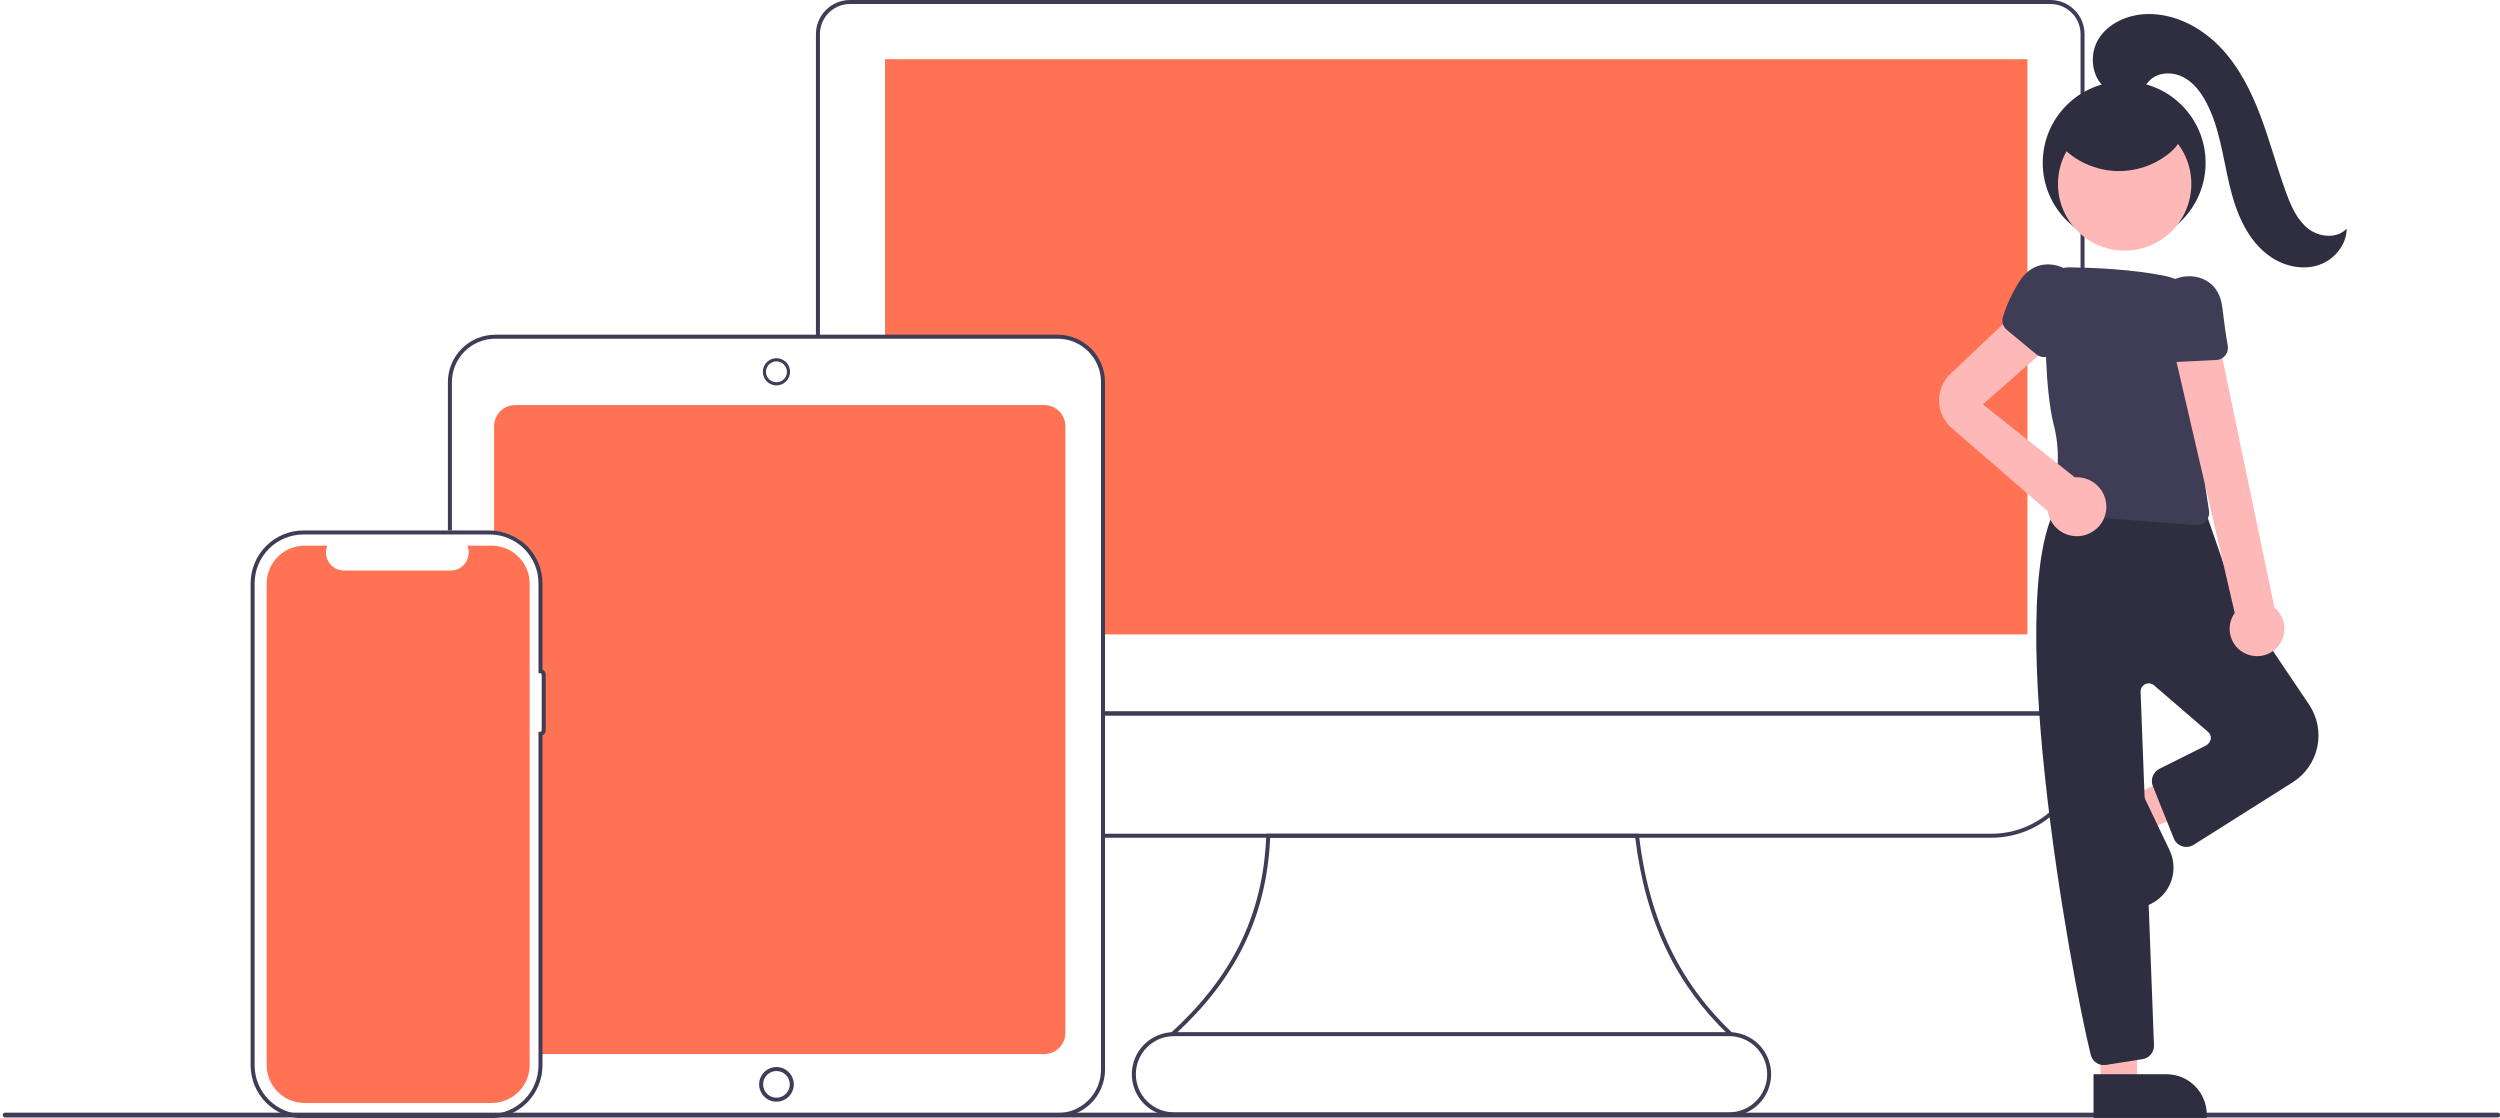<svg width="921" height="412" viewBox="0 0 921 412" fill="none" xmlns="http://www.w3.org/2000/svg">
<g clip-path="url(#clip0_6_261)">
<path d="M384.72 149.231H189.786C187.727 149.234 185.753 150.053 184.297 151.509C182.841 152.965 182.022 154.939 182.019 156.998V195.724C191.743 195.952 198.054 203.976 199.584 213.717V248.823H200.322C200.44 248.824 200.552 248.87 200.635 248.953C200.718 249.036 200.765 249.149 200.765 249.266V267.947C200.765 268.064 200.718 268.177 200.635 268.26C200.552 268.343 200.44 268.39 200.322 268.39H199.584V381.299C199.584 383.78 199.559 388.306 199.559 388.306H384.72C386.779 388.304 388.753 387.485 390.209 386.029C391.665 384.572 392.484 382.598 392.487 380.539V156.998C392.484 154.939 391.665 152.965 390.209 151.509C388.753 150.053 386.779 149.234 384.72 149.231V149.231Z" fill="#FF4117" fill-opacity="0.74"/>
<path d="M746.9 21.81V233.711H405.969V140.415C405.965 136.179 404.28 132.118 401.285 129.122C398.289 126.127 394.228 124.442 389.991 124.438H326.052V21.81H746.9Z" fill="#FF4117" fill-opacity="0.74"/>
<path d="M767.949 263.583H406.35V262.107H766.473V12.552C766.469 9.615 765.301 6.8 763.225 4.724C761.149 2.648 758.334 1.48 755.398 1.477H313.139C310.203 1.48 307.388 2.648 305.311 4.724C303.235 6.8 302.067 9.615 302.064 12.552V123.481H300.587V12.552C300.591 9.224 301.915 6.033 304.268 3.68C306.621 1.327 309.811 0.004 313.139 0H755.398C758.726 0.004 761.916 1.327 764.269 3.68C766.622 6.033 767.946 9.224 767.949 12.552V263.583Z" fill="#3F3D56"/>
<path d="M733.687 308.621H406.35V307.145H733.687C742.379 307.135 750.713 303.678 756.859 297.531C763.005 291.385 766.463 283.051 766.473 274.359V263.583H406.35V262.107H767.949V274.359C767.939 283.443 764.326 292.152 757.903 298.575C751.479 304.998 742.771 308.611 733.687 308.621V308.621Z" fill="#3F3D56"/>
<path d="M636.539 380.978C618.291 363.456 606.287 340.593 602.428 308.621H467.939C466.571 338.533 454.643 360.966 433.126 380.899L430.853 380.978C453.052 360.86 465.28 338.262 466.494 307.854L466.522 307.145H603.741L603.818 307.798C607.607 340.311 619.863 363.321 638.56 380.859L636.539 380.978Z" fill="#3F3D56"/>
<path d="M389.634 411.524H182.461V410.048H389.634C393.87 410.043 397.931 408.358 400.926 405.363C403.922 402.368 405.606 398.307 405.611 394.071V140.754C405.606 136.519 403.922 132.458 400.926 129.462C397.931 126.467 393.87 124.782 389.634 124.778H182.461C178.225 124.782 174.164 126.467 171.169 129.462C168.174 132.458 166.489 136.519 166.484 140.754V195.422H165.008V140.754C165.013 136.127 166.854 131.691 170.126 128.419C173.398 125.147 177.834 123.306 182.461 123.301H389.634C394.262 123.306 398.698 125.147 401.97 128.419C405.242 131.691 407.083 136.127 407.088 140.754V394.071C407.083 398.698 405.242 403.134 401.97 406.406C398.698 409.678 394.262 411.519 389.634 411.524V411.524Z" fill="#3F3D56"/>
<path d="M286.048 141.983C285.058 141.983 284.09 141.689 283.266 141.139C282.443 140.589 281.801 139.807 281.422 138.892C281.043 137.977 280.944 136.971 281.137 135.999C281.33 135.028 281.807 134.136 282.507 133.436C283.208 132.736 284.1 132.259 285.071 132.066C286.042 131.872 287.049 131.972 287.964 132.35C288.878 132.729 289.66 133.371 290.211 134.194C290.761 135.018 291.054 135.986 291.054 136.976C291.053 138.303 290.525 139.576 289.586 140.515C288.648 141.453 287.375 141.981 286.048 141.983V141.983ZM286.048 133.127C285.286 133.127 284.542 133.352 283.909 133.775C283.276 134.198 282.783 134.8 282.491 135.503C282.2 136.206 282.124 136.98 282.272 137.727C282.421 138.474 282.788 139.16 283.326 139.698C283.864 140.236 284.55 140.603 285.297 140.752C286.044 140.9 286.818 140.824 287.521 140.532C288.224 140.241 288.825 139.748 289.248 139.115C289.671 138.482 289.897 137.737 289.897 136.976C289.896 135.955 289.49 134.977 288.768 134.255C288.047 133.534 287.068 133.128 286.048 133.127V133.127Z" fill="#3F3D56"/>
<path d="M286.048 405.864C284.784 405.864 283.549 405.49 282.499 404.788C281.448 404.086 280.629 403.088 280.146 401.921C279.662 400.753 279.536 399.469 279.782 398.23C280.029 396.991 280.637 395.852 281.53 394.959C282.424 394.065 283.562 393.457 284.801 393.21C286.041 392.964 287.325 393.09 288.492 393.574C289.66 394.057 290.657 394.876 291.359 395.927C292.061 396.977 292.436 398.212 292.436 399.476C292.434 401.17 291.761 402.793 290.563 403.991C289.365 405.189 287.741 405.863 286.048 405.864V405.864ZM286.048 394.564C285.076 394.564 284.127 394.852 283.319 395.392C282.511 395.932 281.882 396.699 281.51 397.596C281.138 398.494 281.041 399.482 281.23 400.434C281.42 401.387 281.888 402.262 282.575 402.949C283.262 403.636 284.137 404.104 285.09 404.293C286.042 404.483 287.03 404.386 287.928 404.014C288.825 403.642 289.592 403.013 290.132 402.205C290.672 401.397 290.96 400.447 290.96 399.476C290.958 398.174 290.44 396.925 289.519 396.004C288.598 395.084 287.35 394.566 286.048 394.564V394.564Z" fill="#3F3D56"/>
<path d="M180.381 411.952H111.801C106.638 411.946 101.688 409.893 98.037 406.242C94.387 402.591 92.333 397.642 92.327 392.479V214.895C92.333 209.732 94.387 204.782 98.037 201.132C101.688 197.481 106.638 195.428 111.801 195.422H180.381C185.544 195.428 190.493 197.481 194.144 201.132C197.795 204.782 199.848 209.732 199.854 214.895V246.674C200.204 246.82 200.502 247.067 200.713 247.382C200.923 247.697 201.035 248.068 201.036 248.447L201.035 269.125C201.035 269.504 200.923 269.874 200.712 270.19C200.502 270.505 200.204 270.751 199.854 270.897V392.479C199.848 397.642 197.794 402.592 194.144 406.242C190.493 409.893 185.543 411.946 180.381 411.952V411.952ZM111.801 196.898C107.029 196.904 102.455 198.802 99.081 202.175C95.707 205.549 93.809 210.123 93.804 214.895V392.479C93.809 397.25 95.707 401.824 99.081 405.198C102.455 408.572 107.029 410.47 111.801 410.475H180.381C185.152 410.47 189.726 408.572 193.1 405.198C196.474 401.825 198.372 397.25 198.377 392.479V269.568H199.116C199.233 269.568 199.346 269.521 199.429 269.438C199.512 269.355 199.559 269.242 199.559 269.125L199.559 248.447C199.559 248.329 199.512 248.216 199.429 248.133C199.346 248.05 199.233 248.003 199.116 248.003H198.377V214.895C198.372 210.123 196.474 205.549 193.1 202.175C189.726 198.802 185.152 196.904 180.381 196.898H111.801Z" fill="#3F3D56"/>
<path d="M181.137 201.034H172.185C172.596 202.043 172.753 203.138 172.642 204.223C172.531 205.307 172.155 206.348 171.547 207.252C170.939 208.157 170.118 208.898 169.156 209.411C168.194 209.923 167.12 210.192 166.03 210.192H126.742C125.652 210.192 124.578 209.923 123.616 209.411C122.654 208.898 121.833 208.157 121.225 207.252C120.617 206.348 120.241 205.307 120.13 204.223C120.019 203.138 120.176 202.043 120.587 201.034H112.226C108.516 201.034 104.957 202.508 102.333 205.132C99.709 207.756 98.235 211.314 98.235 215.025V392.349C98.235 396.059 99.709 399.618 102.333 402.242C104.957 404.866 108.516 406.34 112.226 406.34H181.137C184.847 406.34 188.406 404.866 191.03 402.242C193.654 399.618 195.128 396.059 195.128 392.349V215.025C195.128 211.314 193.654 207.756 191.03 205.132C188.406 202.508 184.847 201.034 181.137 201.034V201.034Z" fill="#FF4117" fill-opacity="0.74"/>
<path d="M920.23 411.663H1.879C1.763 411.664 1.649 411.641 1.542 411.597C1.435 411.553 1.338 411.488 1.256 411.407C1.174 411.325 1.109 411.228 1.064 411.121C1.02 411.014 0.997 410.9 0.997 410.784C0.997 410.668 1.02 410.554 1.064 410.447C1.109 410.34 1.174 410.243 1.256 410.161C1.338 410.08 1.435 410.015 1.542 409.971C1.649 409.927 1.763 409.905 1.879 409.905H920.23C920.345 409.905 920.46 409.927 920.567 409.971C920.674 410.015 920.771 410.08 920.853 410.161C920.935 410.243 921 410.34 921.045 410.447C921.089 410.554 921.112 410.668 921.112 410.784C921.112 410.9 921.089 411.014 921.045 411.121C921 411.228 920.935 411.325 920.853 411.407C920.771 411.488 920.674 411.553 920.567 411.597C920.46 411.641 920.345 411.664 920.23 411.663V411.663Z" fill="#3F3D56"/>
<path d="M636.995 411.249H432.478C430.441 411.251 428.423 410.851 426.541 410.073C424.658 409.294 422.947 408.152 421.506 406.712C420.065 405.272 418.922 403.563 418.142 401.681C417.362 399.799 416.961 397.781 416.961 395.744C416.961 393.707 417.362 391.69 418.142 389.808C418.922 387.926 420.065 386.216 421.506 384.776C422.947 383.336 424.658 382.194 426.541 381.416C428.423 380.638 430.441 380.238 432.478 380.239H636.995C641.105 380.243 645.046 381.878 647.951 384.785C650.856 387.692 652.488 391.634 652.488 395.744C652.488 399.854 650.856 403.796 647.951 406.703C645.046 409.611 641.105 411.246 636.995 411.249ZM432.478 381.716C428.758 381.716 425.189 383.194 422.559 385.825C419.928 388.456 418.45 392.024 418.45 395.744C418.45 399.465 419.928 403.033 422.559 405.664C425.189 408.295 428.758 409.773 432.478 409.773H636.995C640.716 409.773 644.284 408.295 646.915 405.664C649.546 403.033 651.024 399.465 651.024 395.744C651.024 392.024 649.546 388.456 646.915 385.825C644.284 383.194 640.716 381.716 636.995 381.716H432.478Z" fill="#3F3D56"/>
<path d="M785.495 293.196L791.223 305.172L840.14 288.778L831.686 271.103L785.495 293.196Z" fill="#FFB8B8"/>
<path d="M791.149 333.586L773.148 295.949L787.689 288.994L799.268 313.201C800.971 316.763 801.19 320.856 799.876 324.579C798.562 328.302 795.823 331.351 792.261 333.054L791.149 333.586V333.586Z" fill="#2F2E41"/>
<path d="M773.964 400.141L787.231 399.693L787.789 348.049L772.237 348.967L773.964 400.141Z" fill="#FFB8B8"/>
<path d="M812.974 411.857H771.253V395.738H798.087C802.035 395.738 805.822 397.306 808.614 400.098C811.406 402.89 812.974 406.676 812.974 410.625V411.857V411.857Z" fill="#2F2E41"/>
<path d="M775.055 392.383C773.943 392.383 772.862 392.01 771.987 391.324C771.111 390.637 770.491 389.677 770.225 388.597C762.957 359.396 735.914 212.264 759.828 183.367L760.036 183.115L760.353 183.035C762.032 182.61 793.678 172.812 812.247 188.105L812.464 188.284L822.798 218.199L850.657 259.554C852.182 261.818 853.238 264.366 853.761 267.046C854.284 269.727 854.263 272.484 853.7 275.157C853.138 277.829 852.045 280.361 850.485 282.602C848.926 284.844 846.933 286.75 844.624 288.207L808.042 311.293C807.158 311.826 806.131 312.074 805.101 312.001C804.071 311.929 803.089 311.54 802.289 310.888C801.617 310.331 801.1 309.611 800.788 308.796L793.1 289.576C792.642 288.411 792.634 287.116 793.079 285.946C793.524 284.775 794.39 283.813 795.507 283.247L812.646 274.677C813.115 274.418 813.522 274.06 813.838 273.628C814.155 273.195 814.372 272.699 814.476 272.173C814.523 271.698 814.454 271.218 814.274 270.775C814.095 270.332 813.811 269.94 813.447 269.63L793.552 252.479C793.109 252.097 792.565 251.853 791.986 251.777C791.407 251.7 790.818 251.794 790.292 252.048C789.766 252.301 789.325 252.702 789.023 253.203C788.722 253.703 788.573 254.28 788.595 254.864L793.527 385.067C793.573 386.289 793.169 387.486 792.392 388.431C791.615 389.376 790.519 390.003 789.31 390.195L775.854 392.319C775.59 392.362 775.323 392.383 775.055 392.383Z" fill="#2F2E41"/>
<path d="M809.376 193.413C809.264 193.413 809.15 193.408 809.037 193.4L759.421 189.725C758.732 189.675 758.064 189.467 757.469 189.117C756.874 188.767 756.367 188.284 755.988 187.707C755.61 187.129 755.369 186.472 755.286 185.787C755.202 185.101 755.278 184.406 755.507 183.754C758.559 174.955 758.933 165.448 756.583 156.436C753.351 143.694 753.275 120.003 753.517 107.015C753.572 104.813 754.455 102.713 755.99 101.134C757.525 99.554 759.599 98.611 761.798 98.493L761.798 98.476L762.798 98.488C770.881 98.601 785.714 99.178 797.851 101.703C801.942 102.55 805.622 104.764 808.287 107.981C810.951 111.198 812.441 115.226 812.511 119.403C812.786 131.461 812.826 147.782 811.458 157.06C810.303 164.887 812.436 179.918 813.809 188.182C813.915 188.825 813.881 189.484 813.707 190.113C813.533 190.742 813.225 191.325 812.803 191.823C812.381 192.32 811.856 192.72 811.265 192.995C810.673 193.269 810.029 193.412 809.376 193.413H809.376Z" fill="#3F3D56"/>
<path d="M827.089 240.71C825.767 240.077 824.6 239.162 823.67 238.029C822.74 236.897 822.07 235.574 821.707 234.154C821.344 232.734 821.296 231.252 821.568 229.812C821.839 228.371 822.423 227.008 823.278 225.818L800.363 127H817.687L837.912 223.871C839.816 225.44 841.078 227.653 841.459 230.091C841.84 232.529 841.314 235.022 839.98 237.098C838.646 239.173 836.597 240.688 834.221 241.353C831.845 242.019 829.307 241.79 827.089 240.71H827.089Z" fill="#FFB8B8"/>
<path d="M718.559 137.705L745.994 111.752L756.33 126.222L730.49 148.961L764.377 175.872C764.622 175.855 764.866 175.834 765.115 175.834C767.201 175.832 769.242 176.431 770.996 177.559C772.75 178.687 774.142 180.296 775.005 182.195C775.868 184.093 776.166 186.2 775.863 188.263C775.561 190.326 774.67 192.258 773.298 193.828C771.925 195.399 770.13 196.54 768.126 197.117C766.122 197.693 763.994 197.68 761.997 197.079C760.001 196.478 758.219 195.314 756.867 193.727C755.514 192.14 754.647 190.197 754.37 188.13L754.263 188.237L718.993 157.671C717.572 156.438 716.424 154.922 715.624 153.219C714.823 151.517 714.389 149.665 714.348 147.784C714.307 145.903 714.661 144.035 715.386 142.299C716.111 140.563 717.192 138.998 718.559 137.705V137.705Z" fill="#FFB8B8"/>
<path d="M802.188 133.332C801.34 133.335 800.509 133.096 799.791 132.644C799.073 132.192 798.499 131.545 798.136 130.778C795.95 126.163 794.445 121.255 793.668 116.208C792.478 107.964 798.21 103.06 804.04 101.991C809.711 100.952 816.618 103.445 818.383 111.374C818.531 112.045 818.646 112.723 818.725 113.406C819.432 119.417 820.098 124.092 820.703 127.302C820.821 127.933 820.804 128.582 820.65 129.206C820.497 129.829 820.212 130.413 819.814 130.917C819.416 131.421 818.915 131.834 818.344 132.128C817.773 132.422 817.146 132.591 816.504 132.622L802.418 133.326C802.341 133.33 802.265 133.332 802.188 133.332Z" fill="#3F3D56"/>
<path d="M782.544 89.981C799.112 89.981 812.544 76.55 812.544 59.981C812.544 43.413 799.112 29.982 782.544 29.982C765.975 29.982 752.544 43.413 752.544 59.981C752.544 76.55 765.975 89.981 782.544 89.981Z" fill="#2F2E41"/>
<path d="M782.725 92.33C796.29 92.33 807.286 81.334 807.286 67.769C807.286 54.204 796.29 43.208 782.725 43.208C769.16 43.208 758.164 54.204 758.164 67.769C758.164 81.334 769.16 92.33 782.725 92.33Z" fill="#FFB8B8"/>
<path d="M739.132 121.379C738.505 120.808 738.053 120.07 737.83 119.252C737.606 118.434 737.62 117.569 737.87 116.758C739.376 111.879 741.583 107.244 744.42 102.998C749.113 96.116 756.653 96.374 761.672 99.525C766.555 102.59 769.963 109.094 765.907 116.133C765.563 116.728 765.189 117.305 764.786 117.862C761.246 122.771 758.578 126.667 756.856 129.443C756.517 129.988 756.065 130.455 755.531 130.811C754.996 131.167 754.392 131.404 753.758 131.507C753.124 131.61 752.475 131.576 751.856 131.407C751.236 131.238 750.66 130.938 750.166 130.528L739.305 121.53C739.246 121.481 739.188 121.431 739.132 121.379Z" fill="#3F3D56"/>
<path d="M776.717 33.189C770.68 29.587 769.373 20.617 772.969 14.577C776.566 8.537 783.834 5.386 790.861 5.179C800.898 4.882 810.591 9.88 817.617 17.054C824.643 24.228 829.279 33.411 832.811 42.81C836.344 52.21 838.88 61.958 842.361 71.377C844.148 76.21 846.347 81.173 850.434 84.311C854.52 87.45 861.016 88.016 864.51 84.228C864.497 90.289 859.85 95.799 854.087 97.676C848.323 99.552 841.804 98.135 836.751 94.787C827.987 88.978 823.755 78.376 821.336 68.143C818.917 57.91 817.726 47.188 812.862 37.865C810.847 34.002 808.086 30.333 804.201 28.363C800.315 26.392 795.139 26.521 792.014 29.556C790.566 30.962 789.629 32.879 787.986 34.051C786.947 34.701 785.772 35.105 784.553 35.232C783.333 35.359 782.101 35.206 780.95 34.783C778.657 33.921 776.511 32.71 774.588 31.194" fill="#2F2E41"/>
<path d="M757.075 51.174C759.442 54.356 762.428 57.027 765.855 59.024C769.282 61.022 773.077 62.304 777.013 62.796C780.949 63.287 784.943 62.976 788.755 61.883C792.568 60.789 796.119 58.934 799.196 56.431C801.581 54.491 803.796 51.817 803.646 48.746C803.493 45.601 800.922 43.131 798.297 41.391C791.392 36.852 783.087 34.944 774.893 36.014C770.218 36.642 765.529 38.346 762.219 41.706C758.908 45.066 757.258 50.291 758.966 54.688" fill="#2F2E41"/>
</g>
<defs>
<clipPath id="clip0_6_261">
<rect width="922" height="412" fill="white"/>
</clipPath>
</defs>
</svg>
